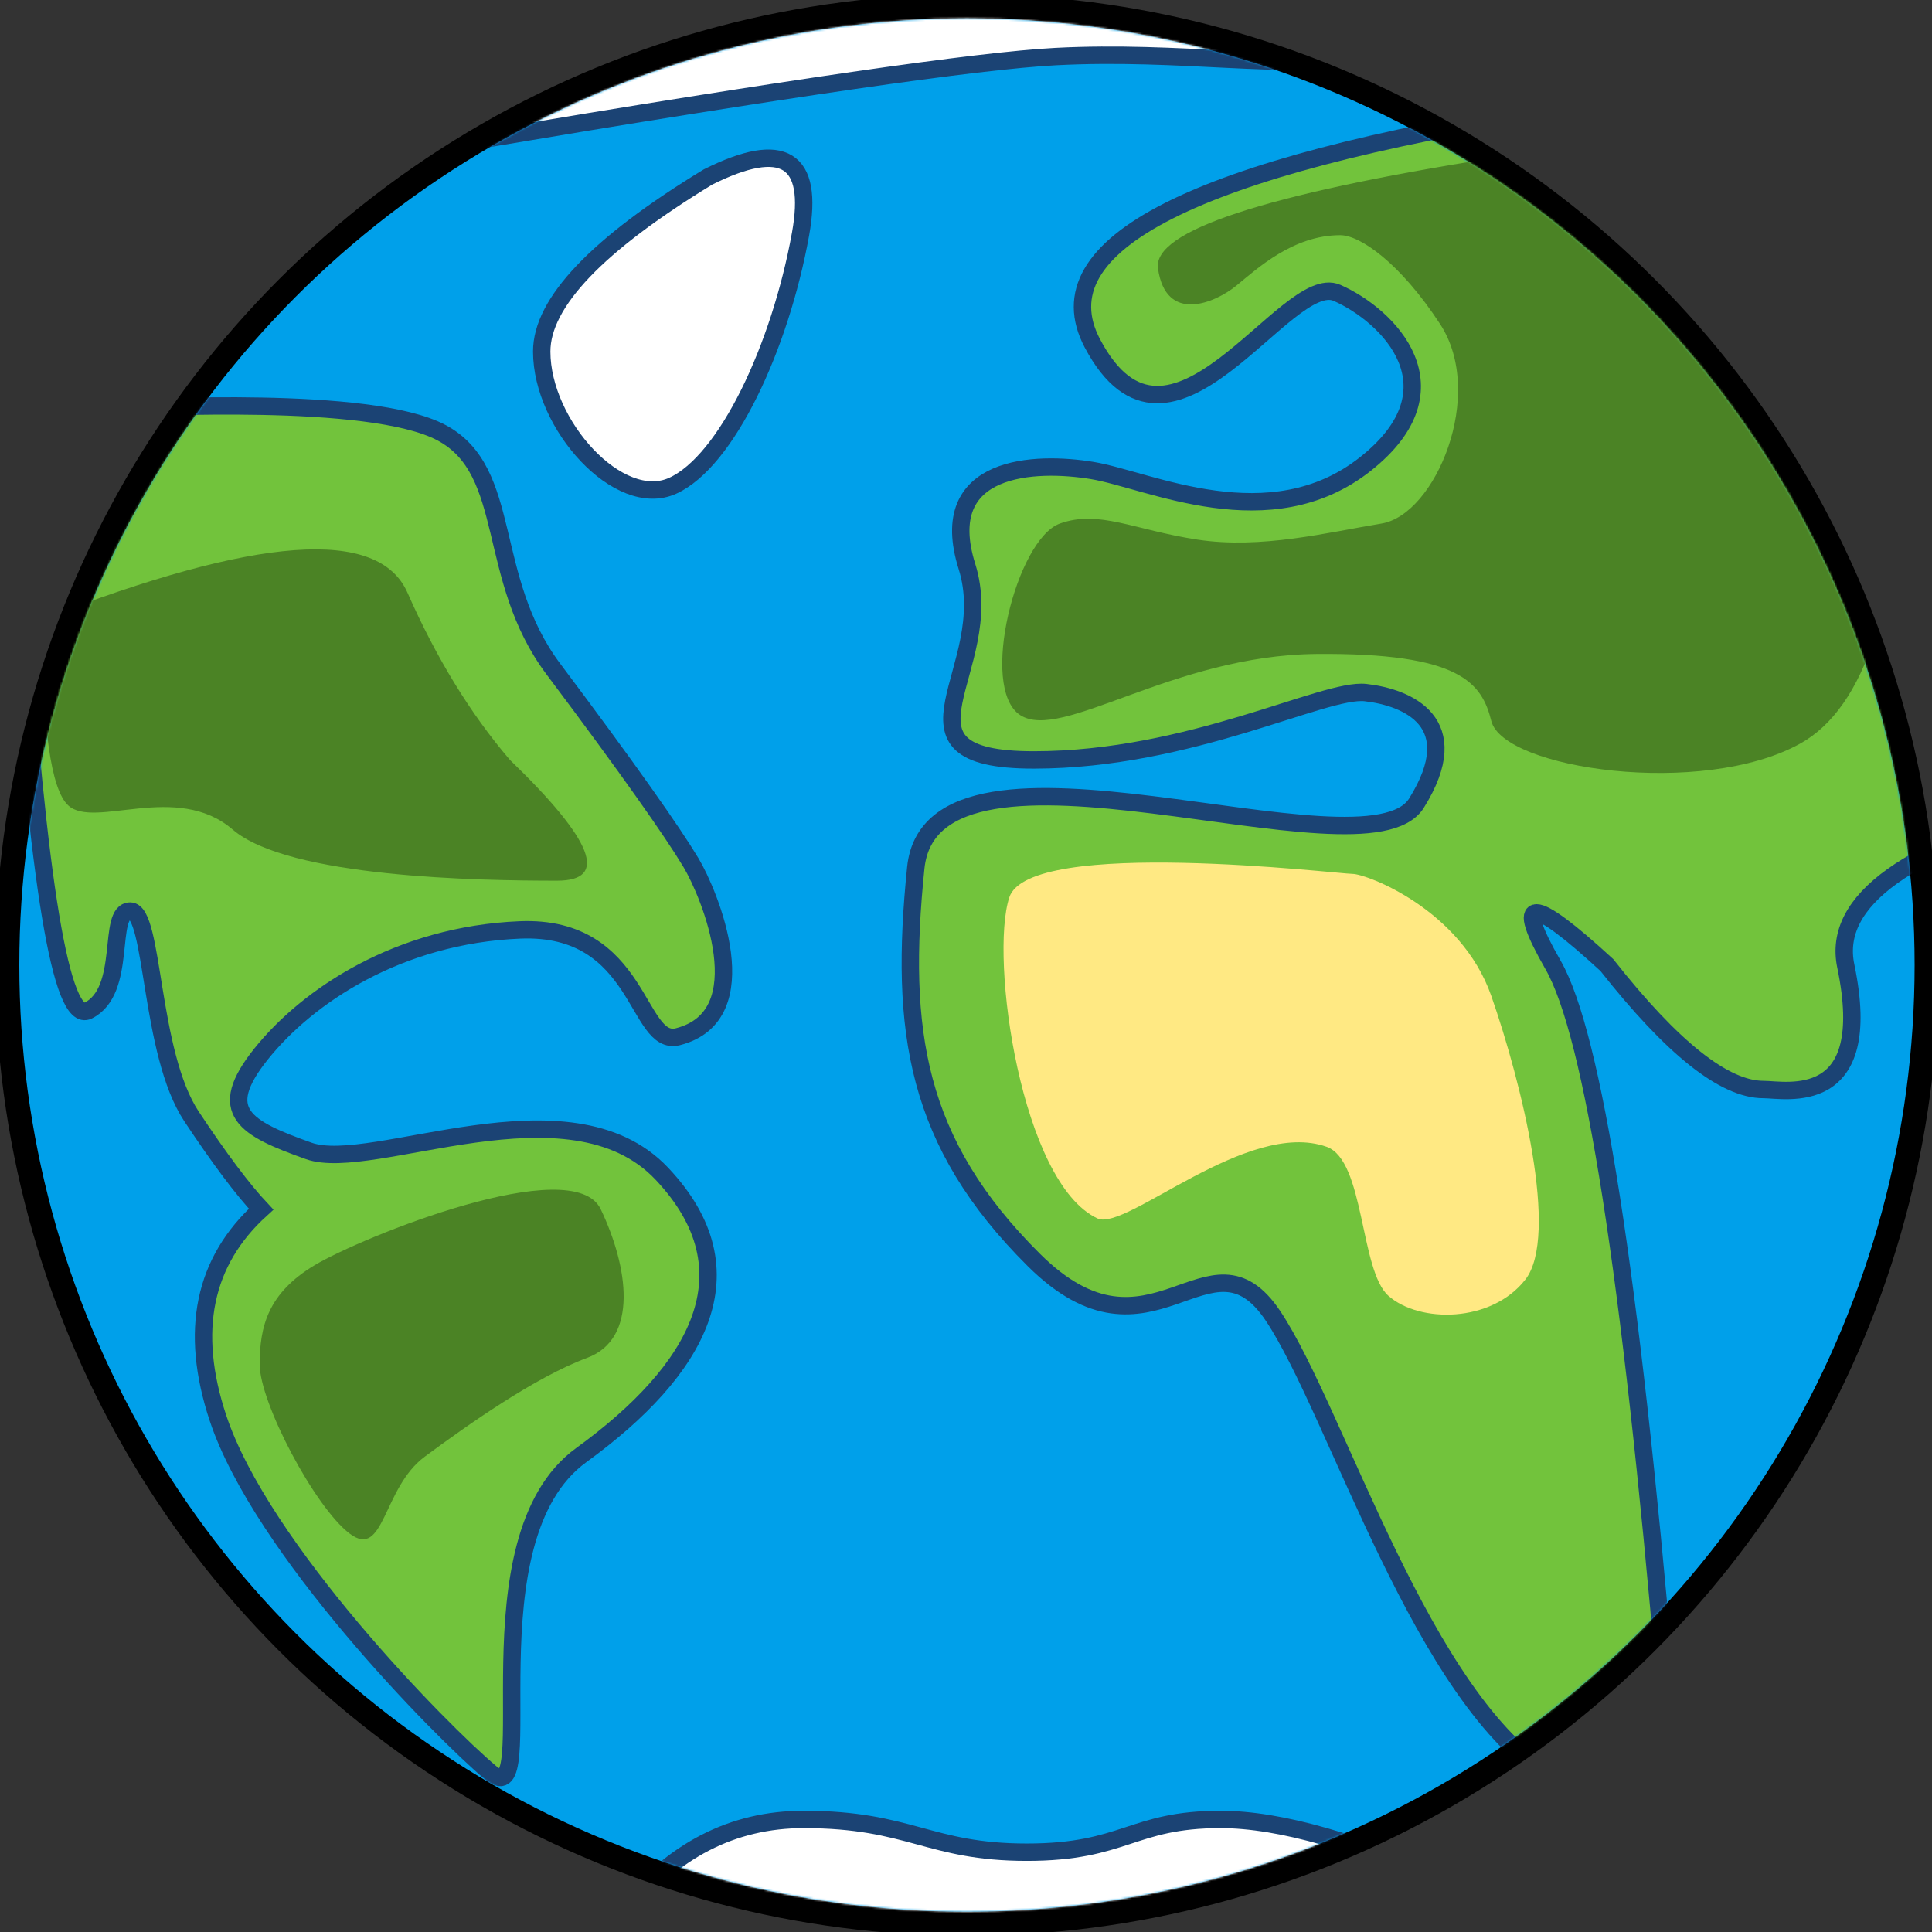 <?xml version="1.0" encoding="UTF-8"?>
<svg width="1000px" height="1000px" viewBox="0 0 1000 1000" version="1.1" xmlns="http://www.w3.org/2000/svg" xmlns:xlink="http://www.w3.org/1999/xlink">
    <rect x="0" y="0" width="1000" height="1000" fill="#333333" stroke="none"/>
    <!-- Generator: Sketch 61 (89581) - https://sketch.com -->
    <title>earth</title>
    <desc>Created with Sketch.</desc>
    <defs>
        <ellipse id="path-1" cx="491.02" cy="490.48" rx="490.5" ry="490"></ellipse>
    </defs>
    <g id="earth" stroke="none" stroke-width="1" fill="none" fill-rule="evenodd">
        <ellipse id="Oval" stroke="#000000" stroke-width="25" fill="#979CA1" cx="500.5" cy="499.5" rx="490.5" ry="490"></ellipse>
        <g id="Path-2" transform="translate(9.48, 9.02)">
            <mask id="mask-2" fill="white">
                <use xlink:href="#path-1"></use>
            </mask>
            <use id="Mask" fill="#00A0EA" xlink:href="#path-1"></use>
            <path d="M-1.05160325e-12,297.715 C10.243,448.83 22.28,520.952 36.113,514.081 C56.861,503.774 45.636,462.546 57.935,462.546 C70.234,462.546 67.838,535.916 89.617,568.781 C104.136,590.691 116.158,606.716 125.684,616.856 C95.863,643.887 88.407,679.9 103.318,724.895 C125.684,792.389 218.634,886.895 244.522,908.595 C271.765,931.431 230.928,787.988 291.352,744.156 C351.777,700.324 380.992,649.167 333.042,598.434 C285.092,547.702 183.304,598.434 150.326,586.69 C117.348,574.945 101.641,566.491 125.684,536.49 C149.728,506.489 196.798,474.898 259.668,472.303 C322.538,469.707 319.755,533.105 341.371,527.585 C384.039,516.688 357.786,453.506 348.141,437.449 C338.497,421.393 315.445,388.577 276.994,337.342 C241.495,290.042 256.525,235.012 219.13,214.997 C181.735,194.981 61.984,202.763 57.935,201.745 C22.785,192.911 8.227,203.837 14.26,234.524 L-1.05160325e-12,297.715 Z" id="Path" stroke="#1B4374" stroke-width="9" fill="#72C33C" mask="url(#mask-2)"></path>
            <path d="M464.526,440.17 C455.912,524.558 464.526,582.393 525.643,643.143 C586.759,703.893 616.363,622.423 649.493,672.179 C682.623,721.934 727.19,872.318 794.407,911.041 C839.218,936.856 858.587,920.337 852.513,861.481 C834.438,650.166 815.069,526.499 794.407,490.48 C773.745,454.461 783.015,454.461 822.217,490.48 C856.04,533.435 883.055,554.912 903.264,554.912 C914.787,554.912 961.465,565.444 945.898,490.98 C938.817,457.107 978.038,429.019 1063.562,406.716 L794.407,47.773 C608.495,77.309 528.994,117.599 555.906,168.642 C596.274,245.207 655.943,130.816 682.556,142.568 C709.168,154.321 746.843,191.843 697.334,231.096 C647.825,270.349 585.101,239.348 555.906,234.524 C526.712,229.7 474.327,231.096 491.02,284.219 C507.713,337.342 444.554,384.319 525.643,384.319 C606.731,384.319 675.931,347.042 697.334,349.463 C718.737,351.884 750.004,364.584 723.669,406.716 C697.334,448.848 473.141,355.782 464.526,440.17 Z" id="Path-3" stroke="#1B4374" stroke-width="9" fill="#72C33C" mask="url(#mask-2)"></path>
            <path d="M737.291,-27.518 C781.62,-9.176 767.315,6.748 694.375,20.255 C656.6,27.251 601.477,16.883 536.908,20.255 C496.837,22.348 397.374,36.747 238.52,63.452 L289.815,7.462 L458.508,-120.02 L737.291,-27.518 Z" id="Path-4" stroke="#1B4374" stroke-width="9" fill="#FFFFFF" mask="url(#mask-2)"></path>
            <path d="M357,82.581 C396.004,63.09 411.961,72.953 404.872,112.169 C394.238,170.993 366.527,229.786 338.708,242.405 C310.89,255.024 270.909,210.891 270.909,172.935 C270.909,147.631 299.606,117.513 357,82.581 Z" id="Path-5" stroke="#1B4374" stroke-width="9" fill="#FFFFFF" mask="url(#mask-2)"></path>
            <path d="M312.9,981 C338.506,948.815 369.709,932.723 406.507,932.723 C461.704,932.723 471.148,949.693 522.006,949.693 C572.864,949.693 576.256,932.723 622.279,932.723 C652.962,932.723 694.458,944.594 746.769,968.337 L707.56,1074.204 L312.9,981 Z" id="Path-13" stroke="#1B4374" stroke-width="9" fill="#FFFFFF" mask="url(#mask-2)"></path>
            <path d="M12.36,311.531 C123.441,268.42 186.457,263.815 201.409,297.715 C216.361,331.614 234.046,360.482 254.464,384.319 C297.621,425.986 305.753,446.82 278.86,446.82 C238.52,446.82 139.925,445.272 110.944,420.351 C81.964,395.429 39.296,420.286 25.828,407.858 C16.849,399.572 12.36,367.463 12.36,311.531 Z" id="Path-15" fill="#4B8325" mask="url(#mask-2)"></path>
            <path d="M512.925,455.484 C502.67,486.964 519.082,603.331 558.609,621.658 C573.305,628.472 636.171,569.951 677.198,584.566 C696.923,591.593 694.357,648.601 709.181,661.698 C725.189,675.843 762.426,675.843 780.042,653.284 C797.657,630.724 778.084,551.328 762.426,506.509 C746.769,461.69 697.857,443.304 690.571,443.304 C683.284,443.304 523.18,424.005 512.925,455.484 Z" id="Path-14" fill="#FFE983" mask="url(#mask-2)"></path>
            <path d="M153.353,645.855 C177.51,631.37 287.206,587.026 301.453,616.872 C315.7,646.717 321.221,683.89 294.347,693.84 C267.473,703.79 232.273,728.745 210.363,744.949 C188.454,761.153 189.562,798.481 171.457,784.726 C153.353,770.97 124.933,716.924 124.933,697.238 C124.933,677.551 129.197,660.34 153.353,645.855 Z" id="Path-6" fill="#4B8325" mask="url(#mask-2)"></path>
            <path d="M762.633,72.874 C644.77,91.615 587.186,110.611 589.88,129.862 C593.922,158.74 619.491,147.794 630.455,138.828 C641.419,129.862 659.871,112.713 684.217,112.713 C694.463,112.713 715.152,126.938 735.933,158.74 C759.726,195.152 733.467,257.39 705.619,261.961 C677.771,266.532 643.242,275.331 610.247,270.273 C577.252,265.214 559.431,254.703 539.12,261.961 C516.678,269.98 497.086,347.039 518.516,361.075 C539.947,375.112 597.24,330.135 671.937,329.47 C746.635,328.806 757.501,344.563 762.426,364.182 C768.674,389.068 871.69,403.94 922.289,375.871 C956.021,357.159 973.726,302.273 975.402,211.215 L762.633,72.874 Z" id="Path-7" fill="#4B8325" mask="url(#mask-2)"></path>
        </g>
    </g>
</svg>